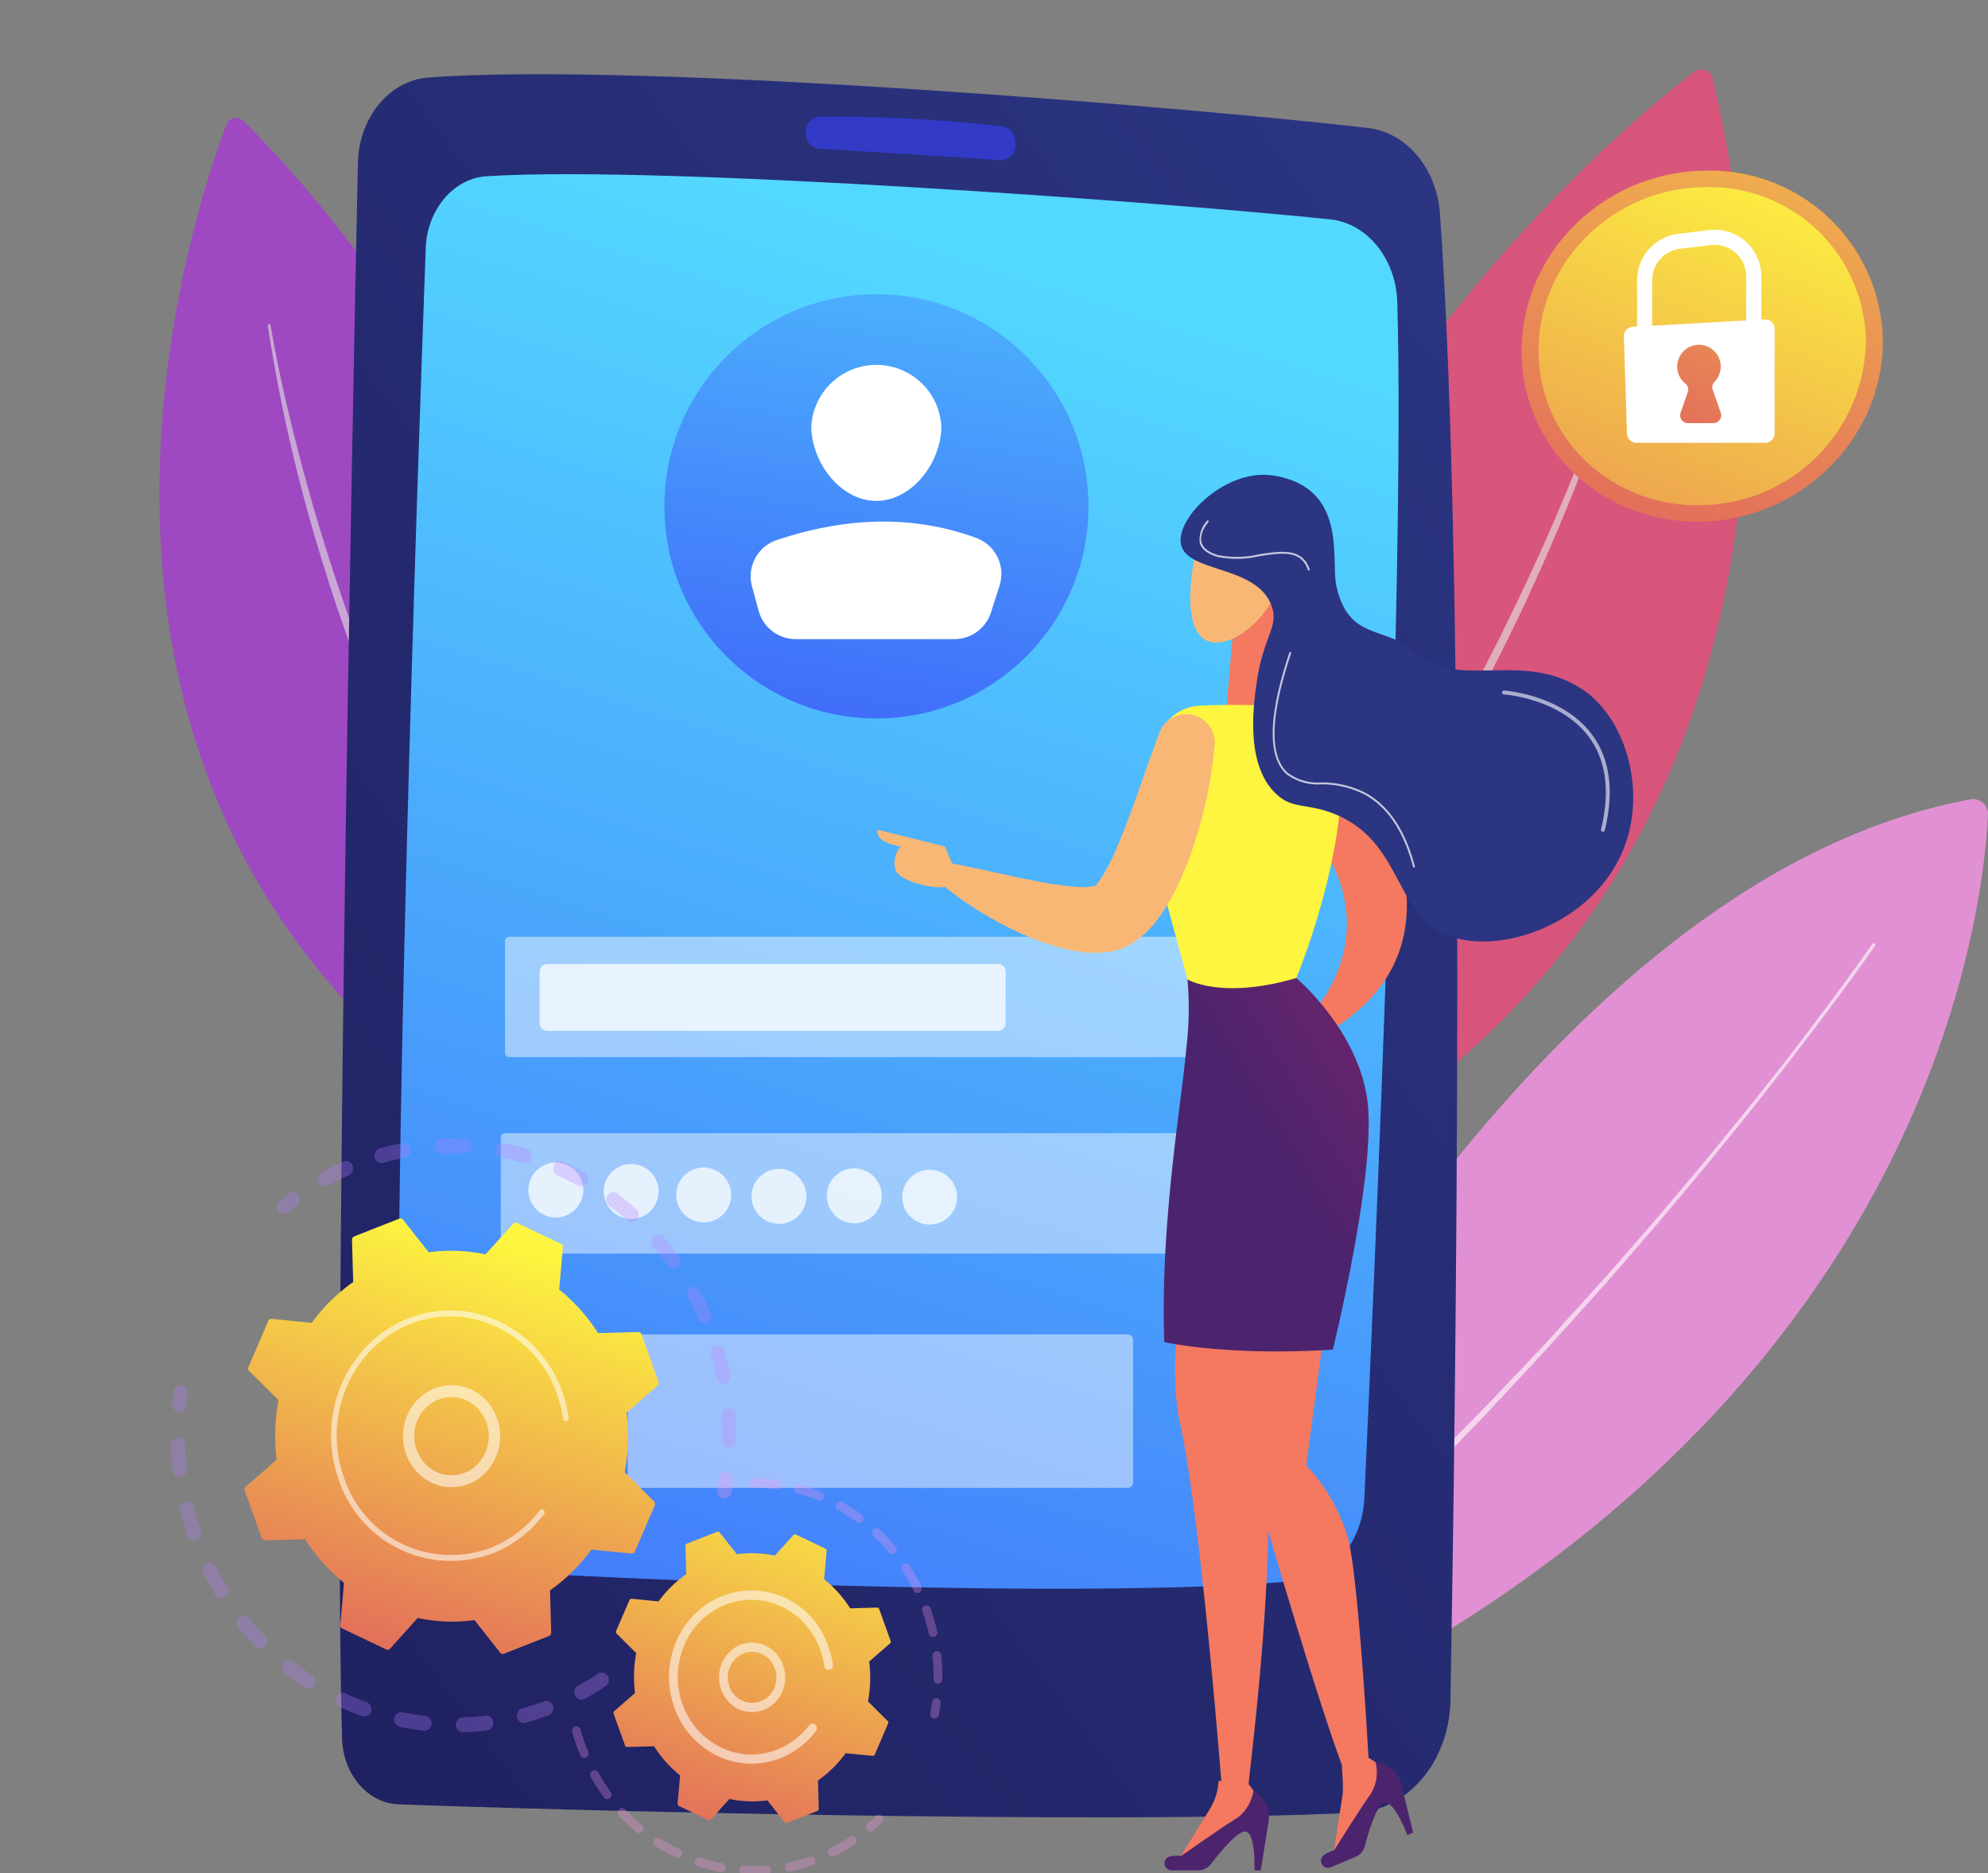 <svg xmlns="http://www.w3.org/2000/svg" xmlns:xlink="http://www.w3.org/1999/xlink" width="190" height="179" viewBox="0 0 190 179">
  <rect x="0" y="0" width="190" height="179" fill="#808080" stroke="none"/>
  <defs>
    <clipPath id="clip-path">
      <rect id="Rectángulo_423466" data-name="Rectángulo 423466" width="190" height="179" transform="translate(180 7075)" fill="#fff" stroke="#707070" stroke-width="1"/>
    </clipPath>
    <linearGradient id="linear-gradient" x1="-3.987" y1="0.008" x2="-3.08" y2="0.008" gradientUnits="objectBoundingBox">
      <stop offset="0" stop-color="#b37cff"/>
      <stop offset="1" stop-color="#f895e7"/>
    </linearGradient>
    <linearGradient id="linear-gradient-2" x1="-3.417" y1="-0.216" x2="-2.756" y2="-0.216" gradientUnits="objectBoundingBox">
      <stop offset="0" stop-color="#a737d5"/>
      <stop offset="1" stop-color="#ef497a"/>
    </linearGradient>
    <linearGradient id="linear-gradient-3" x1="4.7" y1="0.724" x2="5.469" y2="0.724" xlink:href="#linear-gradient-2"/>
    <linearGradient id="linear-gradient-4" x1="0.933" y1="-0.003" x2="-0.785" y2="1.996" gradientUnits="objectBoundingBox">
      <stop offset="0" stop-color="#2b3582"/>
      <stop offset="1" stop-color="#150e42"/>
    </linearGradient>
    <linearGradient id="linear-gradient-5" x1="0.591" y1="0.073" x2="0.23" y2="1.683" gradientUnits="objectBoundingBox">
      <stop offset="0" stop-color="#53d8ff"/>
      <stop offset="1" stop-color="#3840f7"/>
    </linearGradient>
    <linearGradient id="linear-gradient-6" x1="0.001" y1="-23.78" x2="0.314" y2="-8.56" xlink:href="#linear-gradient-5"/>
    <linearGradient id="linear-gradient-7" x1="0.683" y1="-0.615" x2="0.309" y2="1.663" xlink:href="#linear-gradient-5"/>
    <linearGradient id="linear-gradient-8" x1="-35.085" y1="0.976" x2="-33.478" y2="-0.095" gradientUnits="objectBoundingBox">
      <stop offset="0" stop-color="#f9b776"/>
      <stop offset="1" stop-color="#f47960"/>
    </linearGradient>
    <linearGradient id="linear-gradient-9" x1="-39.035" y1="3.694" x2="-33.05" y2="-8.994" xlink:href="#linear-gradient-8"/>
    <linearGradient id="linear-gradient-10" x1="-51.877" y1="0.5" x2="-50.877" y2="0.5" xlink:href="#linear-gradient-8"/>
    <linearGradient id="linear-gradient-11" x1="-45.415" y1="0.888" x2="-43.127" y2="-3.733" gradientUnits="objectBoundingBox">
      <stop offset="0" stop-color="#cb236d"/>
      <stop offset="1" stop-color="#4c246d"/>
    </linearGradient>
    <linearGradient id="linear-gradient-12" x1="-55.579" y1="1.997" x2="-52.698" y2="-2.348" xlink:href="#linear-gradient-11"/>
    <linearGradient id="linear-gradient-13" x1="3.654" y1="0.128" x2="2.022" y2="1.868" xlink:href="#linear-gradient-11"/>
    <linearGradient id="linear-gradient-14" x1="-70.374" y1="0.5" x2="-69.374" y2="0.5" xlink:href="#linear-gradient-8"/>
    <linearGradient id="linear-gradient-15" x1="-24.579" y1="0.087" x2="-26.508" y2="1.802" gradientUnits="objectBoundingBox">
      <stop offset="0" stop-color="#fdf53f"/>
      <stop offset="1" stop-color="#d93c65"/>
    </linearGradient>
    <linearGradient id="linear-gradient-16" x1="-15.435" y1="-0.089" x2="-17.643" y2="1.396" xlink:href="#linear-gradient-8"/>
    <linearGradient id="linear-gradient-17" x1="-52.32" y1="-0.515" x2="-60.019" y2="5.655" xlink:href="#linear-gradient-8"/>
    <linearGradient id="linear-gradient-18" x1="-52.504" y1="1.075" x2="-53.999" y2="-0.514" xlink:href="#linear-gradient-8"/>
    <linearGradient id="linear-gradient-19" x1="-10.577" y1="0.069" x2="-11.012" y2="0.617" xlink:href="#linear-gradient-4"/>
    <linearGradient id="linear-gradient-20" x1="0.931" y1="-1.137" x2="0.163" y2="1.779" xlink:href="#linear-gradient-15"/>
    <linearGradient id="linear-gradient-21" x1="0.748" y1="-0.102" x2="-0.283" y2="2.395" xlink:href="#linear-gradient-15"/>
    <linearGradient id="linear-gradient-22" x1="1.681" y1="-5.847" x2="-0.099" y2="3.847" xlink:href="#linear-gradient-15"/>
    <linearGradient id="linear-gradient-23" x1="0.649" y1="16.288" x2="1.598" y2="16.288" xlink:href="#linear-gradient"/>
    <linearGradient id="linear-gradient-24" x1="46.18" y1="178.172" x2="47.764" y2="178.172" xlink:href="#linear-gradient"/>
    <linearGradient id="linear-gradient-25" x1="32.09" y1="233.486" x2="32.825" y2="233.486" xlink:href="#linear-gradient"/>
    <linearGradient id="linear-gradient-26" x1="0.711" y1="17.366" x2="1.735" y2="17.366" xlink:href="#linear-gradient"/>
    <linearGradient id="linear-gradient-27" x1="-9.024" y1="192.409" x2="-7.509" y2="192.409" xlink:href="#linear-gradient"/>
    <linearGradient id="linear-gradient-28" x1="0.627" y1="0.057" x2="0.255" y2="1.352" xlink:href="#linear-gradient-15"/>
    <linearGradient id="linear-gradient-29" x1="-38.698" y1="284.593" x2="-37.98" y2="284.593" xlink:href="#linear-gradient"/>
    <linearGradient id="linear-gradient-30" x1="-1.296" y1="31.675" x2="-0.482" y2="31.675" xlink:href="#linear-gradient"/>
    <linearGradient id="linear-gradient-31" x1="-2.275" y1="25.252" x2="-0.891" y2="25.252" xlink:href="#linear-gradient"/>
    <linearGradient id="linear-gradient-32" x1="-61.709" y1="242.753" x2="-59.952" y2="242.753" xlink:href="#linear-gradient"/>
    <linearGradient id="linear-gradient-33" x1="0.739" y1="-0.264" x2="0.183" y2="1.514" xlink:href="#linear-gradient-15"/>
  </defs>
  <g id="Enmascarar_grupo_1208522" data-name="Enmascarar grupo 1208522" transform="translate(-180 -7075)" clip-path="url(#clip-path)">
    <g id="Illustration" transform="translate(-254.538 6658.242)">
      <g id="Grupo_1233894" data-name="Grupo 1233894" transform="translate(449.776 423.388)">
        <g id="Grupo_1233873" data-name="Grupo 1233873" transform="translate(79.857 0)">
          <g id="Grupo_1233871" data-name="Grupo 1233871" transform="translate(8.282 69.73)">
            <path id="Trazado_1222884" data-name="Trazado 1222884" d="M1867.18,1640.539s34.175-86.335,84.945-95.766a1.422,1.422,0,0,1,1.677,1.468C1953.289,1556.891,1946.786,1613.251,1867.18,1640.539Z" transform="translate(-1867.18 -1544.749)" opacity="0.81" fill="url(#linear-gradient)"/>
            <path id="Trazado_1222885" data-name="Trazado 1222885" d="M1962.907,1766.626c-2.592,3.7-5.309,7.3-8.063,10.877-.687.894-1.391,1.777-2.085,2.666s-1.385,1.781-2.1,2.656l-2.129,2.631c-.713.874-1.411,1.761-2.141,2.621-1.451,1.728-2.887,3.468-4.349,5.187l-4.432,5.117c-3.007,3.365-6.011,6.733-9.11,10.014l-2.306,2.478c-.76.835-1.565,1.626-2.345,2.441l-4.708,4.868-4.829,4.749c-.807.79-1.606,1.588-2.428,2.361l-2.491,2.295c-1.664,1.526-3.311,3.072-5,4.567l-5.144,4.408-1.292,1.095c-.434.361-.856.736-1.3,1.084l-2.657,2.1c-.883.7-1.779,1.391-2.668,2.086s-1.78,1.387-2.676,2.073a.156.156,0,0,1-.2-.242l0,0q1.284-1.1,2.58-2.188c.863-.725,1.719-1.458,2.588-2.175l2.6-2.16c.857-.732,1.687-1.494,2.537-2.233l5.089-4.448,4.984-4.564,2.494-2.28c.417-.379.814-.779,1.222-1.167l1.222-1.166,4.89-4.668c3.18-3.193,6.413-6.337,9.484-9.638,1.551-1.636,3.12-3.254,4.618-4.939s3.035-3.334,4.535-5.016l4.447-5.1c1.467-1.711,2.909-3.444,4.365-5.166.733-.856,1.433-1.74,2.149-2.61l2.137-2.621c.715-.871,1.4-1.765,2.106-2.646s1.4-1.765,2.093-2.656c2.751-3.571,5.464-7.176,8.048-10.866l0,0a.156.156,0,1,1,.256.18Z" transform="translate(-1887.084 -1752.598)" fill="#fff" opacity="0.62"/>
          </g>
          <g id="Grupo_1233872" data-name="Grupo 1233872" opacity="0.79">
            <path id="Trazado_1222886" data-name="Trazado 1222886" d="M1734,539.394s16.614-76.238,66.767-115.758a1.144,1.144,0,0,1,1.821.619C1805.744,437.021,1822.17,518.446,1734,539.394Z" transform="translate(-1734 -423.388)" fill="url(#linear-gradient-2)"/>
            <path id="Trazado_1222887" data-name="Trazado 1222887" d="M1835.063,778.488c-.576,2.211-1.246,4.39-1.953,6.559s-1.453,4.325-2.243,6.464q-2.379,6.416-5.176,12.669c-.462,1.043-.949,2.075-1.422,3.113s-.99,2.056-1.484,3.084-1.02,2.042-1.534,3.06l-.778,1.525-.8,1.511c-2.144,4.029-4.4,8-6.836,11.863s-4.979,7.658-7.716,11.313c-.339.459-.671.923-1.016,1.379l-1.05,1.353-1.05,1.353c-.352.449-.693.907-1.063,1.342l-2.181,2.641-.547.658-.567.641-1.134,1.283a133.425,133.425,0,0,1-20.042,18.591.136.136,0,0,1-.168-.214l0,0,2.645-2.157,1.324-1.075,1.282-1.126,2.561-2.253,2.476-2.346c.41-.394.832-.775,1.235-1.175l1.2-1.212c.8-.812,1.607-1.608,2.388-2.433,1.536-1.676,3.108-3.318,4.57-5.059l1.115-1.289.557-.645.538-.661,2.156-2.64c.366-.435.7-.892,1.053-1.34l1.04-1.35,1.04-1.35c.341-.454.67-.918,1.006-1.376,2.711-3.649,5.223-7.442,7.64-11.291s4.7-7.785,6.849-11.792l.807-1.5.78-1.516c.516-1.013,1.048-2.018,1.54-3.043,1.009-2.038,1.983-4.092,2.943-6.154q2.856-6.2,5.306-12.571,1.243-3.178,2.358-6.4.562-1.611,1.085-3.236c.354-1.08.693-2.168,1.006-3.258v0a.136.136,0,0,1,.263.072Z" transform="translate(-1773.621 -756.247)" fill="#fff" opacity="0.62"/>
          </g>
        </g>
        <g id="Grupo_1233874" data-name="Grupo 1233874" transform="translate(0 4.636)" opacity="0.76">
          <path id="Trazado_1222888" data-name="Trazado 1222888" d="M503.569,605.213s-6.479-67.63-45.752-106.984a1,1,0,0,0-1.639.347C452.13,509.287,429.508,577.984,503.569,605.213Z" transform="translate(-449.776 -497.934)" fill="url(#linear-gradient-3)"/>
          <path id="Trazado_1222889" data-name="Trazado 1222889" d="M616.514,814.974c.67,3.9,1.538,7.772,2.529,11.605q1.464,5.757,3.3,11.411c.618,1.881,1.249,3.757,1.91,5.622.319.937.675,1.861,1.017,2.789l.518,1.391.543,1.381c1.444,3.685,3,7.326,4.7,10.9s3.468,7.115,5.433,10.55c.243.431.479.865.727,1.293l.759,1.275.759,1.275c.255.424.5.854.771,1.267l1.59,2.505.4.627.414.615.829,1.23c1.082,1.657,2.27,3.24,3.423,4.848.589.794,1.208,1.566,1.811,2.351l.91,1.173c.307.388.632.761.945,1.144l1.894,2.286,1.977,2.215.99,1.107,1.032,1.068,2.059,2.142,0,0a.136.136,0,0,1-.192.193,115.57,115.57,0,0,1-15.43-18.133l-.849-1.226-.425-.613-.406-.625-1.614-2.509c-.274-.415-.522-.846-.781-1.271l-.769-1.278-.769-1.278c-.251-.429-.49-.865-.736-1.3-1.99-3.444-3.792-6.993-5.506-10.581s-3.246-7.261-4.682-10.968l-.539-1.39-.514-1.4c-.339-.934-.692-1.864-1.009-2.805s-.659-1.875-.963-2.821-.615-1.89-.905-2.84a155.05,155.05,0,0,1-5.419-23.193.136.136,0,0,1,.269-.043Z" transform="translate(-605.891 -795.149)" fill="#fff" opacity="0.62"/>
        </g>
        <g id="Grupo_1233879" data-name="Grupo 1233879" transform="translate(17.22 0.463)">
          <path id="Trazado_1222890" data-name="Trazado 1222890" d="M728.442,439.316c-.562,26.539-2.386,118.083-1.516,150.523.092,3.437,2.447,6.2,5.385,6.308,14.53.556,67.794,1.966,91.56.8,4.95-.243,8.886-4.934,8.989-10.728.494-27.856,1.583-106.205-1.006-142.1-.31-4.3-3.2-7.725-6.866-8.154-15.823-1.852-69.317-6.378-89.849-4.82C731.435,431.428,728.534,434.977,728.442,439.316Z" transform="translate(-726.694 -430.826)" fill="url(#linear-gradient-4)"/>
          <path id="Trazado_1222891" data-name="Trazado 1222891" d="M819.574,591.531c-.782,21.421-3.249,92.684-2.466,119.036.115,3.852,2.709,6.966,6,7.191,13.541.927,59.739,2.971,79.6,1.11,3.576-.335,6.383-3.719,6.576-7.91,1.006-21.854,3.9-88.21,3.146-114.266-.12-4.157-2.872-7.551-6.413-7.923-14.649-1.539-63.74-5.2-80.617-4.122C822.23,584.849,819.71,587.823,819.574,591.531Z" transform="translate(-811.344 -574.899)" fill="url(#linear-gradient-5)"/>
          <path id="Trazado_1222892" data-name="Trazado 1222892" d="M1443.17,496.928h0a1.446,1.446,0,0,0,1.238,1.529c3.432.21,13.1.805,17.42,1.1a1.463,1.463,0,0,0,1.359-1.818l-.028-.167a1.406,1.406,0,0,0-1.164-1.234,142.981,142.981,0,0,0-17.571-.937A1.441,1.441,0,0,0,1443.17,496.928Z" transform="translate(-1398.617 -491.343)" opacity="0.61" fill="url(#linear-gradient-6)"/>
          <g id="Grupo_1233878" data-name="Grupo 1233878" transform="translate(15.399 21.028)">
            <g id="Grupo_1233875" data-name="Grupo 1233875" transform="translate(15.64)">
              <circle id="Elipse_13805" data-name="Elipse 13805" cx="20.266" cy="20.266" r="20.266" fill="url(#linear-gradient-7)"/>
              <path id="Trazado_1222893" data-name="Trazado 1222893" d="M1464.124,883.28c0,3.432-2.782,7.136-6.214,7.136s-6.213-3.7-6.213-7.136a6.224,6.224,0,0,1,12.427,0Z" transform="translate(-1437.653 -870.672)" fill="#fff"/>
              <path id="Trazado_1222894" data-name="Trazado 1222894" d="M1362.75,1129.6h15.168a3.671,3.671,0,0,0,3.5-2.553l.816-2.551a3.668,3.668,0,0,0-2.216-4.564c-6.173-2.257-12.556-1.967-19.094.208a3.656,3.656,0,0,0-2.343,4.432l.629,2.317A3.671,3.671,0,0,0,1362.75,1129.6Z" transform="translate(-1350.203 -1096.648)" fill="#fff"/>
            </g>
            <g id="Grupo_1233876" data-name="Grupo 1233876" transform="translate(0 61.393)" opacity="0.71">
              <path id="Trazado_1222895" data-name="Trazado 1222895" d="M1055.179,1767.787H981.236a.42.42,0,0,1-.42-.42V1756.7a.42.42,0,0,1,.42-.42h73.943a.42.42,0,0,1,.42.42v10.666A.419.419,0,0,1,1055.179,1767.787Z" transform="translate(-980.412 -1756.282)" fill="#fff" opacity="0.65"/>
              <path id="Trazado_1222896" data-name="Trazado 1222896" d="M1048.689,2069.657H974.746a.42.42,0,0,1-.42-.42v-10.666a.42.42,0,0,1,.42-.42h73.943a.42.42,0,0,1,.42.42v10.666A.42.42,0,0,1,1048.689,2069.657Z" transform="translate(-974.326 -2039.381)" fill="#fff" opacity="0.65"/>
              <path id="Trazado_1222897" data-name="Trazado 1222897" d="M1217.147,2382.007h-47.274a.518.518,0,0,1-.518-.518v-13.632a.518.518,0,0,1,.518-.518h47.274a.518.518,0,0,1,.518.518v13.632A.518.518,0,0,1,1217.147,2382.007Z" transform="translate(-1157.227 -2329.341)" fill="#fff" opacity="0.65"/>
            </g>
            <path id="Trazado_1222898" data-name="Trazado 1222898" d="M1077.883,1804.58h-43.05a.746.746,0,0,1-.746-.746v-4.9a.746.746,0,0,1,.746-.746h43.05a.746.746,0,0,1,.746.746v4.9A.746.746,0,0,1,1077.883,1804.58Z" transform="translate(-1030.371 -1734.189)" fill="#fff" opacity="0.75"/>
            <g id="Grupo_1233877" data-name="Grupo 1233877" transform="translate(1.838 82.17)" opacity="0.75">
              <circle id="Elipse_13806" data-name="Elipse 13806" cx="2.624" cy="2.624" r="2.624" transform="translate(0 2.008) rotate(-22.5)" fill="#fff"/>
              <circle id="Elipse_13807" data-name="Elipse 13807" cx="2.624" cy="2.624" r="2.624" transform="translate(7.2 2.143) rotate(-22.5)" fill="#fff"/>
              <circle id="Elipse_13808" data-name="Elipse 13808" cx="2.624" cy="2.624" r="2.624" transform="translate(14.13 2.48) rotate(-22.5)" fill="#fff"/>
              <circle id="Elipse_13809" data-name="Elipse 13809" cx="2.624" cy="2.624" r="2.624" transform="translate(21.042 4.032) rotate(-45)" fill="#fff"/>
              <circle id="Elipse_13810" data-name="Elipse 13810" cx="2.624" cy="2.624" r="2.624" transform="translate(28.794 5.927) rotate(-76.714)" fill="#fff"/>
              <circle id="Elipse_13811" data-name="Elipse 13811" cx="2.624" cy="2.624" r="2.624" transform="translate(36.146 6.271) rotate(-80.782)" fill="#fff"/>
            </g>
          </g>
        </g>
        <g id="Grupo_1233880" data-name="Grupo 1233880" transform="translate(68.617 38.735)">
          <path id="Trazado_1222899" data-name="Trazado 1222899" d="M2115.42,2294.08l8.039,2.01-2.01,15.073a17.124,17.124,0,0,1,4.019,7.034c1,4.02,1.931,20.9,1.931,20.9l1.907,1.154.232.963-5.55,7.462.92-5.939c.146-.943-.107-2.855-.027-2.895-3.015-8.039-9.463-30.685-9.463-30.685Z" transform="translate(-2080.462 -2216.49)" fill="url(#linear-gradient-8)"/>
          <path id="Trazado_1222900" data-name="Trazado 1222900" d="M2014.978,2129.147c.087,0,.173.006.26,0-.388-4.846-2.164-26.175-3.94-34.17-2.01-9.044,3.015-27.132,3.015-27.132l9.044,9.044-5.025,17.083c3.443,5.165-.562,35.411-.475,35.4l-.005.067,1.311,1.8-.16.977-8.009,4.726,3.151-5.117A5.748,5.748,0,0,0,2014.978,2129.147Z" transform="translate(-1982.37 -2004.323)" fill="url(#linear-gradient-9)"/>
          <path id="Trazado_1222901" data-name="Trazado 1222901" d="M2214.171,1422.81s17.609,19.846,0,30.022l-1.794-1.3s8.742-8.371,0-18.619Z" transform="translate(-2171.39 -1399.398)" fill="url(#linear-gradient-10)"/>
          <path id="Trazado_1222902" data-name="Trazado 1222902" d="M1994.891,3076.371h2.556a1.539,1.539,0,0,0,1.221-.6c.8-1.035,2.448-3.055,3.237-3.108,1.063-.071.927,3.707.927,3.707h.6l.755-4.694a2.779,2.779,0,0,0-1.458-2.9h0a3.929,3.929,0,0,1-1.56,2.591c-1.317.794-5.36,3.64-5.36,3.64a3.655,3.655,0,0,0-1.039.028A.676.676,0,0,0,1994.891,3076.371Z" transform="translate(-1966.794 -2943.009)" fill="url(#linear-gradient-11)"/>
          <path id="Trazado_1222903" data-name="Trazado 1222903" d="M2235.8,3034.84l2.356-.991a1.538,1.538,0,0,0,.894-1.025c.333-1.263,1.071-3.765,1.779-4.12.952-.478,2.292,3.057,2.292,3.057l.549-.231-1.125-4.62a2.779,2.779,0,0,0-2.47-2.112h0a3.93,3.93,0,0,1-.433,2.993c-.906,1.243-3.529,5.434-3.529,5.434a3.652,3.652,0,0,0-.947.428A.676.676,0,0,0,2235.8,3034.84Z" transform="translate(-2192.466 -2901.77)" fill="url(#linear-gradient-12)"/>
          <path id="Trazado_1222904" data-name="Trazado 1222904" d="M1995.589,1819.851a32.388,32.388,0,0,1-.138,6.791c-.433,4.98-2.5,16.671-2.081,27.857,0,0,5.884,1.371,16.107.722,0,0,4.314-17.465,3.263-24.1s-6.752-11.4-6.752-11.4Z" transform="translate(-1965.949 -1771.621)" fill="url(#linear-gradient-13)"/>
          <path id="Trazado_1222905" data-name="Trazado 1222905" d="M2088.969,1219.682l-.719,8.456h6.833l-1.7-12.908Z" transform="translate(-2054.982 -1204.726)" fill="url(#linear-gradient-14)"/>
          <path id="Trazado_1222906" data-name="Trazado 1222906" d="M1981.626,1400.293c-2.358-.13-7.63-.371-11.365-.167a4.339,4.339,0,0,0-4.016,3.446l-.911,4.366a10.512,10.512,0,0,0,.148,4.912l3.659,13.431s3.255,1.956,10.4-.137c0,0,6.274-14.962,3.706-24.534A1.779,1.779,0,0,0,1981.626,1400.293Z" transform="translate(-1939.501 -1378.05)" fill="url(#linear-gradient-15)"/>
          <path id="Trazado_1222907" data-name="Trazado 1222907" d="M1663.056,1416.1c-1.007,2.651-1.916,5.431-2.892,8.035-.5,1.3-1,2.58-1.539,3.753-.273.584-.572,1.121-.847,1.608a7.123,7.123,0,0,1-.746,1.067c-.032.027.074.048.11.05s-.68.115-.9.151l-.841-.005a29.328,29.328,0,0,1-3.941-.541c-2.762-.515-5.635-1.238-8.584-1.785l-.023,0a1.039,1.039,0,0,0-.876,1.8,30.2,30.2,0,0,0,3.757,2.744c.658.4,1.328.8,2.008,1.176.694.354,1.39.71,2.113,1.04a24.534,24.534,0,0,0,4.691,1.594c.455.076.9.156,1.373.219.525.018,1,.065,1.576.031.3-.03.611-.068.916-.112a4.132,4.132,0,0,0,.48-.086c.209-.063.418-.133.624-.21a6.494,6.494,0,0,0,1.057-.536c.29-.191.555-.391.811-.6a10.971,10.971,0,0,0,2.053-2.376,18.787,18.787,0,0,0,1.294-2.291,31.253,31.253,0,0,0,1.781-4.5,41.987,41.987,0,0,0,1.859-9.114,2.737,2.737,0,0,0-5.284-1.209Z" transform="translate(-1636.133 -1391.363)" fill="url(#linear-gradient-16)"/>
          <path id="Trazado_1222908" data-name="Trazado 1222908" d="M1560.921,1596.436l-1.219-2.894-6.417-1.6s-.513,1.112,2.182,1.6a2.353,2.353,0,0,0-.449,2.316C1555.531,1597.109,1560.985,1598.363,1560.921,1596.436Z" transform="translate(-1553.246 -1558.014)" fill="url(#linear-gradient-17)"/>
          <path id="Trazado_1222909" data-name="Trazado 1222909" d="M2035.305,1109.183c-.244.144-2.166,6.924-.555,9.766s6.53-.341,7.863-4.452S2041.8,1105.351,2035.305,1109.183Z" transform="translate(-2004.211 -1103.994)" fill="url(#linear-gradient-18)"/>
          <path id="Trazado_1222910" data-name="Trazado 1222910" d="M2034.092,1056.813c1.1,5.406,4.759,3.926,7.348,6.331,4.2,3.9,10.2-.12,16.036,3.574,4.213,2.667,6.243,9.489,4.221,15-2.8,7.629-12.37,10.766-17.33,8.443-4.74-2.221-4.065-8.872-10.443-11.442-2.707-1.091-4.044-.382-5.665-2-2.839-2.831-2.073-8.326-1.777-10.443.64-4.593,2.18-5.424,1.444-7.443-1.432-3.926-8.109-3.116-8.665-5.888-.507-2.524,4.333-7.308,8.887-6.554C2035.2,1047.555,2033.6,1054.405,2034.092,1056.813Z" transform="translate(-1990.249 -1046.309)" fill="url(#linear-gradient-19)"/>
          <path id="Trazado_1222911" data-name="Trazado 1222911" d="M2523.009,1391.4a.184.184,0,0,0,.179-.141c.9-3.745.493-6.817-1.217-9.13-2.838-3.838-8.353-4.218-8.408-4.221a.187.187,0,0,0-.2.173.184.184,0,0,0,.173.2c.054,0,5.4.374,8.136,4.075,1.641,2.221,2.029,5.189,1.153,8.822a.185.185,0,0,0,.136.223A.207.207,0,0,0,2523.009,1391.4Z" transform="translate(-2453.663 -1357.287)" fill="#fff" opacity="0.6"/>
          <path id="Trazado_1222912" data-name="Trazado 1222912" d="M2174.327,1339.191l.023,0a.093.093,0,0,0,.066-.113c-.879-3.372-2.421-5.713-4.583-6.96a9.06,9.06,0,0,0-4.345-1.066,4.885,4.885,0,0,1-3.206-.909c-1.8-1.6-1.7-5.45.31-11.44a.092.092,0,0,0-.175-.058c-2.031,6.066-2.118,9.981-.257,11.635a5.013,5.013,0,0,0,3.317.955,8.91,8.91,0,0,1,4.263,1.042c2.117,1.221,3.63,3.525,4.5,6.847A.092.092,0,0,0,2174.327,1339.191Z" transform="translate(-2123.045 -1301.648)" fill="#fff" opacity="0.72"/>
          <path id="Trazado_1222913" data-name="Trazado 1222913" d="M2058.343,1121.222a.094.094,0,0,0,.029,0,.093.093,0,0,0,.058-.117c-.7-2.078-2.711-1.77-4.844-1.442a9.374,9.374,0,0,1-3.929.071c-.883-.262-1.408-.668-1.559-1.206-.259-.917.648-1.94.657-1.95a.092.092,0,1,0-.137-.123,2.643,2.643,0,0,0-.7,2.123c.17.6.737,1.052,1.685,1.333a9.5,9.5,0,0,0,4.01-.065c2.14-.328,3.991-.614,4.64,1.318A.092.092,0,0,0,2058.343,1121.222Z" transform="translate(-2017.109 -1112.06)" fill="#fff" opacity="0.72"/>
        </g>
        <g id="Grupo_1233884" data-name="Grupo 1233884" transform="translate(130.188 9.68)">
          <g id="Grupo_1233881" data-name="Grupo 1233881">
            <path id="Trazado_1222914" data-name="Trazado 1222914" d="M2543.39,596.276c0-9.514,8.059-17.225,17.73-17.224a16.491,16.491,0,0,1,16.792,16.317c0,9.01-7.407,16.7-16.792,17.2C2551.449,613.077,2543.39,605.789,2543.39,596.276Z" transform="translate(-2543.39 -579.052)" fill="url(#linear-gradient-20)"/>
          </g>
          <g id="Grupo_1233882" data-name="Grupo 1233882" transform="translate(1.617 1.572)">
            <path id="Trazado_1222915" data-name="Trazado 1222915" d="M2569.4,619.936c0-8.622,7.3-15.611,16.068-15.61a14.946,14.946,0,0,1,15.219,14.788,15.933,15.933,0,0,1-15.219,15.587C2576.7,635.163,2569.4,628.558,2569.4,619.936Z" transform="translate(-2569.4 -604.326)" fill="url(#linear-gradient-21)"/>
          </g>
          <g id="Grupo_1233883" data-name="Grupo 1233883" transform="translate(9.769 5.644)">
            <path id="Trazado_1222916" data-name="Trazado 1222916" d="M2722.372,680.377h-1.44v-5.739a4.467,4.467,0,0,1,3.925-4.431l2.944-.358a4.463,4.463,0,0,1,5,4.431v5.01h-1.44v-5.01a3.024,3.024,0,0,0-3.388-3l-2.944.358a3.026,3.026,0,0,0-2.659,3v5.739Z" transform="translate(-2719.661 -669.817)" fill="#fff"/>
            <path id="Trazado_1222917" data-name="Trazado 1222917" d="M2701.336,808.343l12.623-.7a.9.9,0,0,1,.944.893v10a.894.894,0,0,1-.894.894h-12.32a.894.894,0,0,1-.894-.865l-.3-9.3A.9.9,0,0,1,2701.336,808.343Z" transform="translate(-2700.491 -799.072)" fill="#fff"/>
            <path id="Trazado_1222918" data-name="Trazado 1222918" d="M2786.769,853.2,2786,851a.735.735,0,0,1,.167-.758,2.08,2.08,0,1,0-2.79.155.741.741,0,0,1,.241.819l-.689,1.981a.741.741,0,0,0,.7.985h2.435A.741.741,0,0,0,2786.769,853.2Z" transform="translate(-2777.505 -835.706)" fill="url(#linear-gradient-22)"/>
          </g>
        </g>
        <g id="Grupo_1233893" data-name="Grupo 1233893" transform="translate(1.095 102.137)">
          <g id="Grupo_1233888" data-name="Grupo 1233888">
            <g id="Grupo_1233885" data-name="Grupo 1233885" transform="translate(0 23.619)" opacity="0.3">
              <path id="Trazado_1222919" data-name="Trazado 1222919" d="M509.173,2548.72a.73.73,0,0,1-.243.915c-.645.429-1.318.835-2,1.207a.662.662,0,0,1-.913-.3l-.006-.013a.727.727,0,0,1,.293-.946c.647-.353,1.286-.739,1.9-1.146a.658.658,0,0,1,.934.221C509.151,2548.677,509.162,2548.7,509.173,2548.72Zm-5.3,2.7a.74.74,0,0,1,.032.078.719.719,0,0,1-.409.908c-.723.27-1.464.51-2.2.714a.676.676,0,0,1-.828-.507.714.714,0,0,1,.481-.868c.7-.194,1.406-.422,2.092-.678A.664.664,0,0,1,503.876,2551.425Zm-5.734,1.411a.736.736,0,0,1,.066.232.7.7,0,0,1-.591.789c-.761.094-1.535.155-2.3.18a.712.712,0,0,1-.046-1.421c.727-.024,1.462-.081,2.185-.171A.673.673,0,0,1,498.142,2552.836Zm-5.9.028a.739.739,0,0,1,.067.391.684.684,0,0,1-.744.63c-.762-.087-1.53-.21-2.282-.365a.713.713,0,0,1-.536-.834.677.677,0,0,1,.793-.56c.714.147,1.444.263,2.168.346A.681.681,0,0,1,492.246,2552.864Zm-5.756-1.354a.741.741,0,0,1,.034.547.668.668,0,0,1-.859.44c-.723-.262-1.447-.56-2.149-.886a.726.726,0,0,1-.347-.937.663.663,0,0,1,.892-.362c.667.31,1.355.594,2.042.842A.69.69,0,0,1,486.49,2551.51Zm-5.33-2.657a.741.741,0,0,1-.029.69.658.658,0,0,1-.931.229c-.652-.424-1.295-.883-1.91-1.363a.735.735,0,0,1-.141-.995.655.655,0,0,1,.946-.146c.585.457,1.2.892,1.815,1.3A.7.7,0,0,1,481.16,2548.854Zm-12.491-22.591a.739.739,0,0,1,.07.292c.026.763.083,1.535.172,2.3a.7.7,0,0,1-.589.79.686.686,0,0,1-.754-.621c-.093-.8-.154-1.614-.181-2.417a.7.7,0,0,1,.652-.733A.675.675,0,0,1,468.669,2526.262Zm7.853,18.764a.737.737,0,0,1-.123.815.654.654,0,0,1-.957.006c-.546-.565-1.076-1.162-1.574-1.775a.737.737,0,0,1,.074-1,.655.655,0,0,1,.954.08c.473.582.976,1.149,1.494,1.686A.7.7,0,0,1,476.522,2545.027Zm-6.982-12.639a.728.728,0,0,1,.048.134c.188.739.409,1.479.656,2.2a.719.719,0,0,1-.407.908.669.669,0,0,1-.866-.43c-.26-.758-.492-1.537-.69-2.314a.713.713,0,0,1,.479-.869A.668.668,0,0,1,469.54,2532.388Zm3.273,7.822a.73.73,0,0,1-.242.914.659.659,0,0,1-.935-.219c-.412-.678-.8-1.385-1.157-2.1l-.007-.014a.727.727,0,0,1,.292-.945.662.662,0,0,1,.913.3c.338.678.708,1.349,1.1,1.994C472.79,2540.165,472.8,2540.187,472.813,2540.209Z" transform="translate(-467.386 -2520.884)" fill="url(#linear-gradient-23)"/>
              <path id="Trazado_1222920" data-name="Trazado 1222920" d="M470.85,2446.134a.739.739,0,0,1,.063.42c-.051.362-.1.732-.132,1.1a.684.684,0,0,1-.744.63.7.7,0,0,1-.6-.783c.039-.385.085-.774.139-1.156a.668.668,0,0,1,1.276-.21Z" transform="translate(-469.305 -2445.738)" fill="url(#linear-gradient-24)"/>
            </g>
            <g id="Grupo_1233886" data-name="Grupo 1233886" transform="translate(10.125)" opacity="0.3">
              <path id="Trazado_1222921" data-name="Trazado 1222921" d="M632.361,2148.962a.732.732,0,0,1-.213.894c-.284.213-.568.435-.845.66a.655.655,0,0,1-.95-.126.733.733,0,0,1,.118-1c.291-.238.591-.472.89-.7a.657.657,0,0,1,.944.167A.8.8,0,0,1,632.361,2148.962Z" transform="translate(-630.21 -2143.426)" fill="url(#linear-gradient-25)"/>
              <path id="Trazado_1222922" data-name="Trazado 1222922" d="M730.484,2081.688q.208.44.4.89a.724.724,0,0,1-.335.94.665.665,0,0,1-.9-.353c-.3-.693-.628-1.371-.975-2.024a.729.729,0,0,1,.259-.967.661.661,0,0,1,.921.274C730.077,2080.854,730.286,2081.271,730.484,2081.688Zm1.662,4.405a.728.728,0,0,1,.042.113c.218.76.407,1.538.563,2.312a.709.709,0,0,1-.522.841.679.679,0,0,1-.8-.55c-.148-.735-.328-1.474-.535-2.2a.715.715,0,0,1,.453-.884A.667.667,0,0,1,732.146,2086.094Zm-4.236-8.777a.733.733,0,0,1-.2.882.656.656,0,0,1-.948-.14c-.431-.6-.893-1.188-1.373-1.75a.736.736,0,0,1,.05-1,.655.655,0,0,1,.956.056c.505.591.991,1.211,1.446,1.842A.781.781,0,0,1,727.91,2077.317Zm5.287,14.772a.741.741,0,0,1,.069.266c.054.791.076,1.593.065,2.385a.677.677,0,1,1-1.353-.023c.01-.751-.011-1.513-.062-2.264a.7.7,0,0,1,.627-.758A.675.675,0,0,1,733.2,2092.09Zm-9.277-19.2a.739.739,0,0,1-.089.775.654.654,0,0,1-.954.082c-.546-.486-1.119-.953-1.7-1.39a.735.735,0,0,1-.16-.991.655.655,0,0,1,.943-.166c.616.46,1.22.953,1.795,1.464A.7.7,0,0,1,723.92,2072.889Zm-4.815-3.4a.742.742,0,0,1-.005.646.66.66,0,0,1-.913.3c-.635-.35-1.292-.675-1.952-.968a.725.725,0,0,1-.362-.931.664.664,0,0,1,.886-.378c.695.308,1.386.65,2.054,1.018A.7.7,0,0,1,719.1,2069.485Zm-5.406-2.223a.742.742,0,0,1,.048.5.672.672,0,0,1-.828.5c-.693-.2-1.4-.364-2.105-.5a.71.71,0,0,1-.546-.826.678.678,0,0,1,.786-.572c.741.142,1.487.318,2.216.525A.686.686,0,0,1,713.7,2067.263Zm-5.735-.932a.74.74,0,0,1,.07.345.689.689,0,0,1-.7.679c-.716-.032-1.442-.033-2.157,0a.711.711,0,0,1-.059-1.42c.753-.033,1.517-.032,2.271,0A.679.679,0,0,1,707.964,2066.331Zm-5.789.413a.737.737,0,0,1,.06.189.706.706,0,0,1-.543.826c-.7.134-1.411.3-2.1.5a.676.676,0,0,1-.831-.5.714.714,0,0,1,.475-.871c.728-.206,1.473-.382,2.213-.523A.67.67,0,0,1,702.175,2066.744Zm-5.555,1.737c.006.013.012.027.018.04a.723.723,0,0,1-.359.931c-.486.215-.971.448-1.442.693q-.256.133-.508.272a.662.662,0,0,1-.914-.3.719.719,0,0,1,.284-.959q.265-.146.534-.286c.5-.258,1.006-.5,1.517-.729A.663.663,0,0,1,696.621,2068.481Z" transform="translate(-689.409 -2065.909)" fill="url(#linear-gradient-26)"/>
              <path id="Trazado_1222923" data-name="Trazado 1222923" d="M1308.49,2579.146a.74.74,0,0,1,.063.423c-.055.38-.119.767-.189,1.148a.677.677,0,0,1-.793.56.712.712,0,0,1-.535-.834c.067-.362.128-.729.18-1.09a.668.668,0,0,1,1.275-.206Z" transform="translate(-1264.937 -2546.86)" fill="url(#linear-gradient-27)"/>
            </g>
            <g id="Grupo_1233887" data-name="Grupo 1233887" transform="translate(7.021 7.663)">
              <path id="Trazado_1222924" data-name="Trazado 1222924" d="M619.523,2216.565a.345.345,0,0,0-.071-.378l-2.8-2.782a18.478,18.478,0,0,0,.175-5.7l2.96-2.573a.343.343,0,0,0,.094-.373l-1.63-4.541a.318.318,0,0,0-.3-.216l-3.845.107a17.366,17.366,0,0,0-3.718-4.169l.355-4.024a.336.336,0,0,0-.185-.334l-4.207-2.008a.3.3,0,0,0-.36.074l-2.642,2.933a15.978,15.978,0,0,0-5.43-.2l-2.457-3.115a.306.306,0,0,0-.355-.1l-4.32,1.7a.331.331,0,0,0-.2.32l.111,4.039a17.073,17.073,0,0,0-3.96,3.9l-3.833-.383a.314.314,0,0,0-.317.193l-1.9,4.414a.344.344,0,0,0,.071.378l2.8,2.782a18.472,18.472,0,0,0-.175,5.7l-2.96,2.573a.342.342,0,0,0-.094.372l1.63,4.541a.317.317,0,0,0,.3.215l3.845-.107a17.352,17.352,0,0,0,3.718,4.169l-.355,4.025a.335.335,0,0,0,.185.333l4.207,2.008a.306.306,0,0,0,.36-.073l2.642-2.933a15.978,15.978,0,0,0,5.43.2l2.457,3.115a.307.307,0,0,0,.355.1l4.32-1.7a.331.331,0,0,0,.2-.32l-.111-4.039a17.069,17.069,0,0,0,3.96-3.9l3.833.383a.313.313,0,0,0,.317-.193Z" transform="translate(-580.298 -2189.146)" fill="url(#linear-gradient-28)"/>
              <path id="Trazado_1222925" data-name="Trazado 1222925" d="M832.879,2448.149a5.025,5.025,0,0,1-1.5,6.166,4.512,4.512,0,0,1-6.46-1.232,5.042,5.042,0,0,1-.76-3.646,4.855,4.855,0,0,1,1.917-3.136,4.512,4.512,0,0,1,6.46,1.232A4.927,4.927,0,0,1,832.879,2448.149Zm-7.346,3.809a3.821,3.821,0,0,0,.269.478,3.459,3.459,0,0,0,4.953.944,3.857,3.857,0,0,0,.887-5.2,3.459,3.459,0,0,0-4.953-.944,3.723,3.723,0,0,0-1.47,2.4A3.88,3.88,0,0,0,825.533,2451.959Z" transform="translate(-808.921 -2429.499)" fill="#fff" opacity="0.56"/>
              <path id="Trazado_1222926" data-name="Trazado 1222926" d="M735.265,2337.052q.26.549.469,1.13h0q.066.183.126.368a12.591,12.591,0,0,1,.451,1.861l0,.026.011.073c.007.047.014.095.021.142a.287.287,0,0,1-.147.3.253.253,0,0,1-.081.027.274.274,0,0,1-.308-.24,11.961,11.961,0,0,0-.585-2.354,11.072,11.072,0,0,0-7.957-7.163,10.306,10.306,0,0,0-6.051.478,10.538,10.538,0,0,0-1.025.467,11.064,11.064,0,0,0-5.041,5.5,11.866,11.866,0,0,0-.265,8.733,10.759,10.759,0,0,0,14.008,6.685,10.623,10.623,0,0,0,1.012-.461,10.921,10.921,0,0,0,3.666-3.11.271.271,0,0,1,.091-.078.26.26,0,0,1,.289.032.294.294,0,0,1,.044.4,11.465,11.465,0,0,1-3.849,3.266,11.107,11.107,0,0,1-1.062.484,11.3,11.3,0,0,1-14.706-7.018,12.456,12.456,0,0,1,.278-9.168,11.616,11.616,0,0,1,5.292-5.771,11.453,11.453,0,0,1,1.076-.49,10.843,10.843,0,0,1,8.73.314A11.635,11.635,0,0,1,735.265,2337.052Z" transform="translate(-705.349 -2321.613)" fill="#fff" opacity="0.56"/>
            </g>
          </g>
          <g id="Grupo_1233892" data-name="Grupo 1233892" transform="translate(38.342 32.502)">
            <g id="Grupo_1233889" data-name="Grupo 1233889" transform="translate(0 23.697)" opacity="0.3">
              <path id="Trazado_1222927" data-name="Trazado 1222927" d="M1537.738,3105.723a.453.453,0,0,1-.09.517c-.26.253-.531.5-.806.737a.4.4,0,0,1-.588-.062.453.453,0,0,1,.058-.618c.261-.225.52-.461.768-.7a.4.4,0,0,1,.591.025A.415.415,0,0,1,1537.738,3105.723Z" transform="translate(-1508.041 -3097.033)" fill="url(#linear-gradient-29)"/>
              <path id="Trazado_1222928" data-name="Trazado 1222928" d="M1111.134,2980.409a.451.451,0,0,1-.151.566,17.848,17.848,0,0,1-1.6.943q-.173.09-.348.176a.424.424,0,0,1-.557-.211.448.448,0,0,1,.2-.584q.168-.083.333-.169a16.989,16.989,0,0,0,1.528-.9.407.407,0,0,1,.576.138Zm-3.925,1.934a.468.468,0,0,1,.023.058.443.443,0,0,1-.266.554,17.3,17.3,0,0,1-2.151.59.421.421,0,0,1-.491-.346.437.437,0,0,1,.329-.515,16.641,16.641,0,0,0,2.052-.563A.412.412,0,0,1,1107.209,2982.343Zm-4.256.876a.459.459,0,0,1,.043.164.431.431,0,0,1-.387.468,17.187,17.187,0,0,1-2.226.016.432.432,0,0,1-.4-.463.425.425,0,0,1,.439-.414,16.329,16.329,0,0,0,2.122-.015A.418.418,0,0,1,1102.953,2983.218Zm-4.334-.25a.456.456,0,0,1,.037.272.419.419,0,0,1-.485.354,17.42,17.42,0,0,1-2.163-.556.445.445,0,0,1-.276-.55.413.413,0,0,1,.523-.288,16.566,16.566,0,0,0,2.062.53A.42.42,0,0,1,1098.618,2982.968Zm-4.146-1.355a.458.458,0,0,1,.007.376.409.409,0,0,1-.552.219,17.961,17.961,0,0,1-1.969-1.091.452.452,0,0,1-.141-.6.406.406,0,0,1,.574-.147,17.183,17.183,0,0,0,1.879,1.04A.431.431,0,0,1,1094.472,2981.613Zm-3.71-2.37a.457.457,0,0,1-.046.468.4.4,0,0,1-.587.072,18.3,18.3,0,0,1-1.657-1.561.455.455,0,0,1,0-.621.4.4,0,0,1,.591.005,17.572,17.572,0,0,0,1.58,1.489A.424.424,0,0,1,1090.762,2979.243Zm-3.046-3.247a.452.452,0,0,1-.12.542.406.406,0,0,1-.586-.082,19.188,19.188,0,0,1-1.244-1.941.453.453,0,0,1,.149-.6.408.408,0,0,1,.572.157,18.16,18.16,0,0,0,1.186,1.851A.459.459,0,0,1,1087.716,2976Zm-2.939-6.084a.455.455,0,0,1,.027.072,18.885,18.885,0,0,0,.615,1.829c.035.091.071.18.108.268a.447.447,0,0,1-.217.577.408.408,0,0,1-.55-.229c-.039-.094-.077-.189-.114-.284a19.888,19.888,0,0,1-.644-1.916.442.442,0,0,1,.283-.544A.413.413,0,0,1,1084.777,2969.912Z" transform="translate(-1083.985 -2969.667)" fill="url(#linear-gradient-30)"/>
            </g>
            <g id="Grupo_1233890" data-name="Grupo 1233890" transform="translate(16.977)" opacity="0.3">
              <path id="Trazado_1222929" data-name="Trazado 1222929" d="M1373.41,2598.915a.449.449,0,0,1-.183.585.409.409,0,0,1-.562-.191,18.456,18.456,0,0,0-1.064-1.888.455.455,0,0,1,.111-.609.407.407,0,0,1,.581.118,19.408,19.408,0,0,1,1.116,1.979S1373.409,2598.913,1373.41,2598.915Zm.861,2.058a.457.457,0,0,1,.018.043,19.966,19.966,0,0,1,.636,2.2.439.439,0,0,1-.309.528.419.419,0,0,1-.5-.326,19.124,19.124,0,0,0-.607-2.1.444.444,0,0,1,.247-.563A.41.41,0,0,1,1374.271,2600.972Zm-3.257-5.773a.454.454,0,0,1-.1.526.4.4,0,0,1-.59-.043,17.86,17.86,0,0,0-1.467-1.563.455.455,0,0,1-.032-.62.4.4,0,0,1,.59-.033,18.761,18.761,0,0,1,1.538,1.639A.45.45,0,0,1,1371.014,2595.2Zm4.248,10.137a.459.459,0,0,1,.041.146,19.731,19.731,0,0,1,.111,2.3.427.427,0,0,1-.422.433.432.432,0,0,1-.413-.445,18.965,18.965,0,0,0-.106-2.19.433.433,0,0,1,.369-.484A.415.415,0,0,1,1375.262,2605.337Zm-7.426-13.135a.457.457,0,0,1-.031.447.405.405,0,0,1-.582.108,17.152,17.152,0,0,0-1.781-1.147.451.451,0,0,1-.173-.594.408.408,0,0,1,.565-.181,18.1,18.1,0,0,1,1.867,1.2A.437.437,0,0,1,1367.836,2592.2Zm-3.769-2.112a.459.459,0,0,1,.016.354.411.411,0,0,1-.54.251,16.9,16.9,0,0,0-1.99-.668.442.442,0,0,1-.3-.534.416.416,0,0,1,.507-.317,17.713,17.713,0,0,1,2.086.7A.43.43,0,0,1,1364.067,2590.089Zm-4.14-1.1a.455.455,0,0,1,.04.25.422.422,0,0,1-.467.38,16.334,16.334,0,0,0-2.083-.148.439.439,0,0,1,0-.877,17.211,17.211,0,0,1,2.185.154A.42.42,0,0,1,1359.927,2588.986Z" transform="translate(-1357.001 -2588.591)" fill="url(#linear-gradient-31)"/>
              <path id="Trazado_1222930" data-name="Trazado 1222930" d="M1635.437,2926.639a.458.458,0,0,1,.04.253c-.047.373-.106.745-.173,1.107a.418.418,0,0,1-.49.346.441.441,0,0,1-.331-.515c.064-.346.12-.7.165-1.056a.413.413,0,0,1,.789-.135Z" transform="translate(-1617.221 -2905.389)" fill="url(#linear-gradient-32)"/>
            </g>
            <g id="Grupo_1233891" data-name="Grupo 1233891" transform="translate(3.956 5.091)">
              <path id="Trazado_1222931" data-name="Trazado 1222931" d="M1173.859,2688.8a.23.23,0,0,0-.048-.253l-1.873-1.862a12.37,12.37,0,0,0,.117-3.816l1.98-1.722a.229.229,0,0,0,.063-.249l-1.091-3.039a.213.213,0,0,0-.2-.144l-2.573.072a11.618,11.618,0,0,0-2.488-2.79l.238-2.693a.225.225,0,0,0-.124-.223l-2.815-1.344a.2.2,0,0,0-.241.05l-1.768,1.963a10.694,10.694,0,0,0-3.633-.132l-1.644-2.084a.205.205,0,0,0-.237-.066l-2.891,1.138a.222.222,0,0,0-.137.214l.074,2.7a11.432,11.432,0,0,0-2.65,2.607l-2.565-.256a.209.209,0,0,0-.212.129l-1.273,2.953a.231.231,0,0,0,.047.253l1.873,1.862a12.355,12.355,0,0,0-.117,3.816l-1.981,1.722a.229.229,0,0,0-.063.249l1.091,3.039a.212.212,0,0,0,.2.144l2.573-.071a11.613,11.613,0,0,0,2.488,2.79l-.238,2.693a.225.225,0,0,0,.124.224l2.815,1.344a.2.2,0,0,0,.241-.049l1.768-1.963a10.687,10.687,0,0,0,3.633.132l1.644,2.084a.205.205,0,0,0,.238.067l2.891-1.138a.222.222,0,0,0,.137-.214l-.074-2.7a11.43,11.43,0,0,0,2.65-2.607l2.565.256a.209.209,0,0,0,.212-.129Z" transform="translate(-1147.612 -2670.458)" fill="url(#linear-gradient-33)"/>
              <path id="Trazado_1222932" data-name="Trazado 1222932" d="M1315.886,2842.836a3.448,3.448,0,0,1,.278,2.06,3.309,3.309,0,0,1-1.306,2.136,3.074,3.074,0,0,1-4.4-.839,3.428,3.428,0,0,1,.788-4.62,3.017,3.017,0,0,1,2.363-.538,3.14,3.14,0,0,1,2.037,1.377A3.437,3.437,0,0,1,1315.886,2842.836Zm-4.916,2.548a2.5,2.5,0,0,0,.174.309,2.261,2.261,0,0,0,3.237.617,2.433,2.433,0,0,0,.96-1.571,2.531,2.531,0,0,0-.38-1.827h0a2.309,2.309,0,0,0-1.5-1.012,2.22,2.22,0,0,0-1.739.4A2.518,2.518,0,0,0,1310.97,2845.385Z" transform="translate(-1299.802 -2830.378)" fill="#fff" opacity="0.56"/>
              <path id="Trazado_1222933" data-name="Trazado 1222933" d="M1247.957,2765.637q.177.373.32.772a8.669,8.669,0,0,1,.412,1.629l.011.075a.443.443,0,0,1-.227.457.4.4,0,0,1-.125.041.423.423,0,0,1-.475-.37,7.72,7.72,0,0,0-.378-1.524h0l-.03-.081a7.346,7.346,0,0,0-2-2.953,7.063,7.063,0,0,0-1.6-1.073l-.014-.007-.044-.021a6.688,6.688,0,0,0-5.383-.194,7.011,7.011,0,0,0-.664.3,7.164,7.164,0,0,0-3.264,3.559,7.682,7.682,0,0,0-.171,5.653,7.239,7.239,0,0,0,3.685,4.134,6.684,6.684,0,0,0,5.383.194,6.812,6.812,0,0,0,.655-.3,7.065,7.065,0,0,0,2.373-2.014.421.421,0,0,1,.141-.12.4.4,0,0,1,.446.05.455.455,0,0,1,.068.617,7.911,7.911,0,0,1-2.655,2.253,7.684,7.684,0,0,1-.733.334,7.479,7.479,0,0,1-6.023-.217,8.085,8.085,0,0,1-4.123-4.625,8.593,8.593,0,0,1,.192-6.325,8.014,8.014,0,0,1,3.651-3.981,7.664,7.664,0,0,1,10.568,3.732Z" transform="translate(-1227.723 -2755.407)" fill="#fff" opacity="0.56"/>
            </g>
          </g>
        </g>
      </g>
    </g>
  </g>
</svg>
